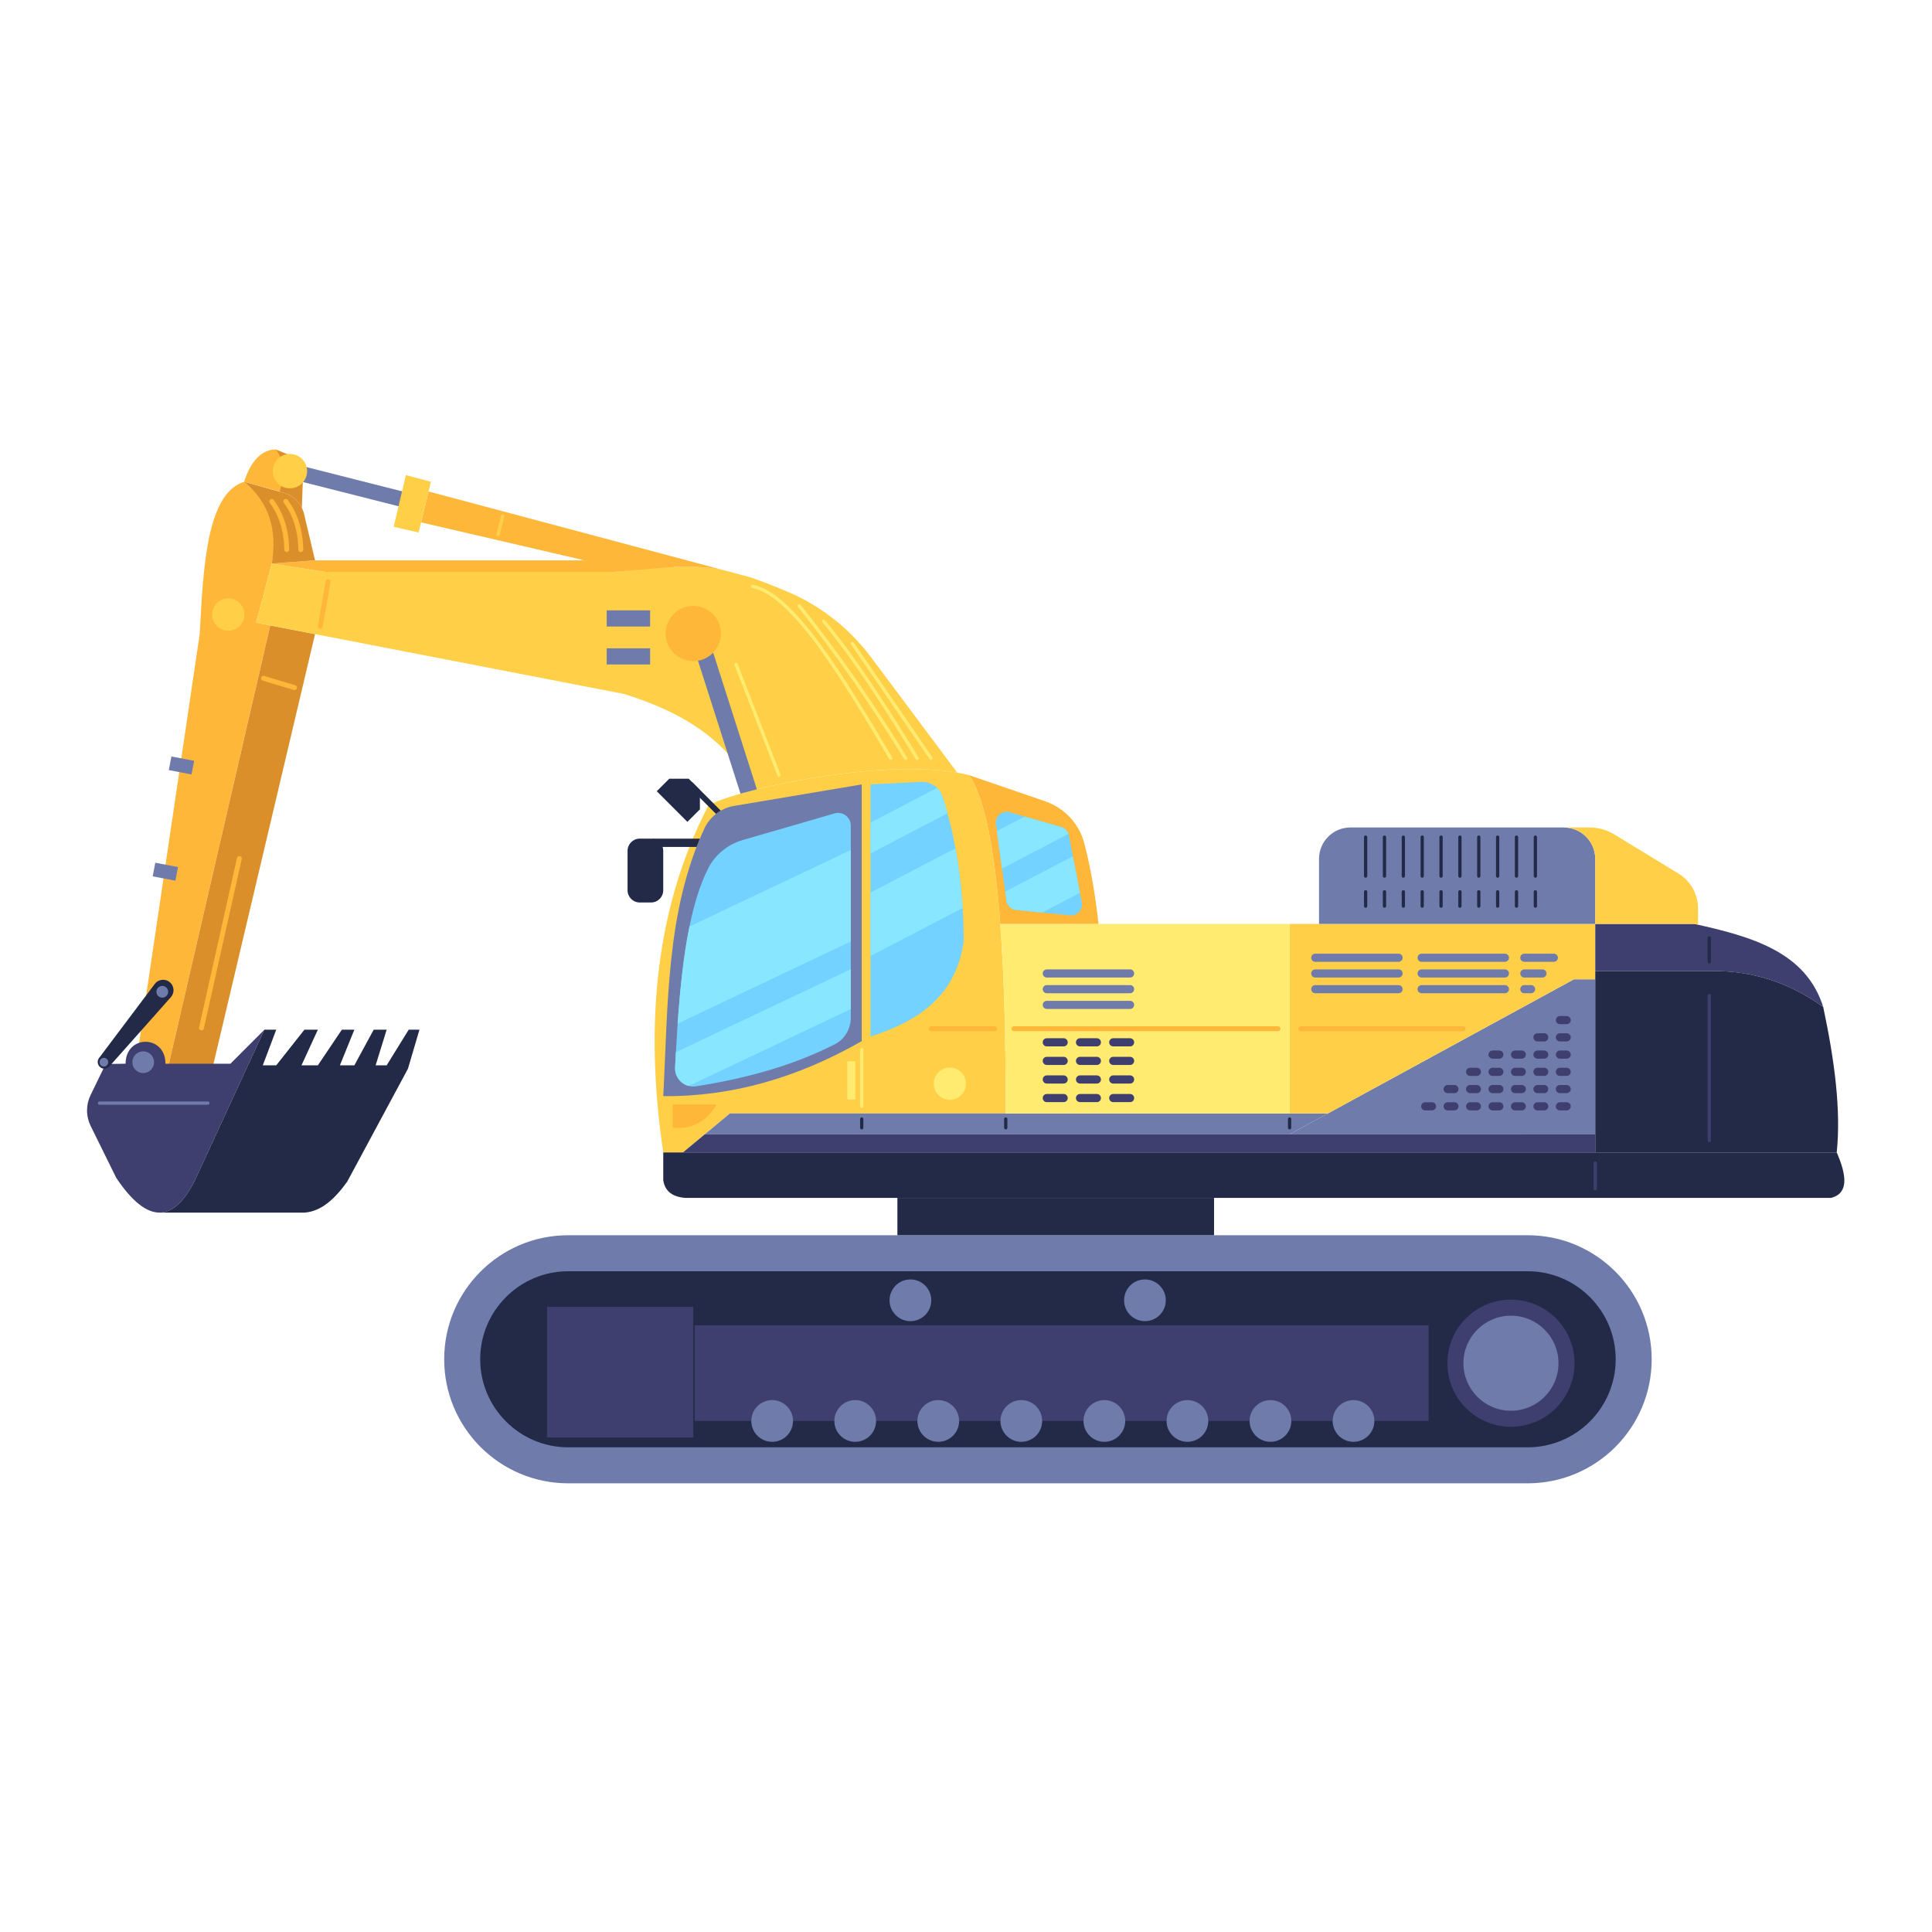 <?xml version="1.0" encoding="UTF-8" standalone="no"?>
<svg
   xmlns:dc="http://purl.org/dc/elements/1.1/"
   xmlns:cc="http://creativecommons.org/ns#"
   xmlns:rdf="http://www.w3.org/1999/02/22-rdf-syntax-ns#"
   xmlns:svg="http://www.w3.org/2000/svg"
   xmlns="http://www.w3.org/2000/svg"
   xmlns:sodipodi="http://sodipodi.sourceforge.net/DTD/sodipodi-0.dtd"
   xmlns:inkscape="http://www.inkscape.org/namespaces/inkscape"
   version="1.1"
   id="svg2"
   xml:space="preserve"
   width="666.667"
   height="666.667"
   viewBox="0 0 666.667 666.667"
   sodipodi:docname="3.svg"
   inkscape:version="1.0.1 (3bc2e813f5, 2020-09-07)"><defs
     id="defs6"><clipPath
       clipPathUnits="userSpaceOnUse"
       id="clipPath24"><path
         d="M 0,500 H 500 V 0 H 0 Z"
         id="path22" /></clipPath><clipPath
       clipPathUnits="userSpaceOnUse"
       id="clipPath1620"><path
         d="M 0,500 H 500 V 0 H 0 Z"
         id="path1618" /></clipPath></defs><sodipodi:namedview
     pagecolor="#ffffff"
     bordercolor="#666666"
     borderopacity="1"
     objecttolerance="10"
     gridtolerance="10"
     guidetolerance="10"
     inkscape:pageopacity="0"
     inkscape:pageshadow="2"
     inkscape:window-width="1366"
     inkscape:window-height="715"
     id="namedview4"
     showgrid="false"
     inkscape:zoom="0.78871476"
     inkscape:cx="333.33334"
     inkscape:cy="337.05292"
     inkscape:window-x="-8"
     inkscape:window-y="-8"
     inkscape:window-maximized="1"
     inkscape:current-layer="g10" /><g
     id="g10"
     inkscape:groupmode="layer"
     inkscape:label="2451803"
     transform="matrix(1.333,0,0,-1.333,0,666.667)"><g
       id="g3611"
       transform="matrix(1.688,0,0,1.688,-26.435,-304.315)"><g
         id="g14"
         transform="translate(260.303,326.384)"><path
           d="m 0,0 v -23.779 l -46.371,0.007 h -0.504 l 6.473,3.526 L -3.271,0 Z"
           style="fill:#6f7cab;fill-opacity:1;fill-rule:nonzero;stroke:none"
           id="path16" /></g><g
         id="g26"
         transform="translate(169.893,305.807)"><path
           d="m 0,0 h -42.3 l -7.204,-5.976 h -3.015 c -3.078,20.619 -0.787,38.332 6.879,53.127 0.76,0.593 3.258,1.476 6.742,2.367 v 0.006 c 8.336,2.133 22.289,4.334 31.466,2.74 0.635,-0.11 1.249,-0.235 1.836,-0.387 C -3.14,48.213 -1.649,40.099 -0.835,29.072 -0.221,20.805 0.014,10.903 0,0"
           style="fill:#ffd047;fill-opacity:1;fill-rule:nonzero;stroke:none"
           id="path28" /></g><g
         id="g30"
         transform="translate(53.091,402.68)"><path
           d="m 0,0 c -5.603,-1.79 -6.253,-12.472 -6.801,-23.34 l -9.847,-66.43 h 5.005 l 15.66,67.74 -2.17,0.42 2.402,9.074 C 5.398,-7.02 3.661,-2.82 0,0"
           style="fill:#ffb73a;fill-opacity:1;fill-rule:nonzero;stroke:none"
           id="path32" /></g><g
         id="g34"
         transform="translate(57.108,380.649)"><path
           d="M 0,0 6.865,-1.33 -8.828,-67.74 h -6.832 z"
           style="fill:#da8f2b;fill-opacity:1;fill-rule:nonzero;stroke:none"
           id="path36" /></g><g
         id="g38"
         transform="translate(56.209,318.655)"><path
           d="m 0,0 -10.689,-23.165 c -1.642,-3.243 -3.436,-4.864 -5.369,-4.885 -2.063,-0.021 -4.278,1.766 -6.658,5.32 l -3.927,7.963 c -0.365,0.739 -0.559,1.559 -0.559,2.388 0,0.814 0.186,1.621 0.545,2.353 l 2.312,4.761 3.057,0.048 c 0,4.486 6.114,4.486 6.114,0 h 9.964 z"
           style="fill:#3e3e6f;fill-opacity:1;fill-rule:nonzero;stroke:none"
           id="path40" /></g><g
         id="g42"
         transform="translate(76.835,398.911)"><path
           d="m 0,0 -15.67,3.973 0.578,2.28 15.67,-3.973 z"
           style="fill:#6f7cab;fill-opacity:1;fill-rule:nonzero;stroke:none"
           id="path44" /></g><g
         id="g46"
         transform="translate(147.811,356.269)"><path
           d="m 0,0 v -39.367 c -9.826,-5.631 -19.963,-8.536 -30.437,-8.439 0.745,14.056 0.434,28.402 6.306,41.044 0.414,0.89 1.035,1.656 1.78,2.242 0.235,0.187 0.477,0.352 0.732,0.497 0.614,0.359 1.297,0.607 2.022,0.725 z"
           style="fill:#6f7cab;fill-opacity:1;fill-rule:nonzero;stroke:none"
           id="path48" /></g><g
         id="g50"
         transform="translate(249.934,249.09)"><path
           d="m 0,0 h -147.133 c -10.506,0 -19.022,8.517 -19.022,19.022 0,10.505 8.516,19.022 19.022,19.022 H 0 c 10.505,0 19.022,-8.517 19.022,-19.022 C 19.022,8.517 10.505,0 0,0"
           style="fill:#6f7cab;fill-opacity:1;fill-rule:nonzero;stroke:none"
           id="path52" /></g><g
         id="g54"
         transform="translate(102.801,254.61)"><path
           d="m 0,0 c -7.445,0 -13.501,6.057 -13.501,13.501 0,7.445 6.056,13.502 13.501,13.502 h 147.133 c 7.445,0 13.502,-6.057 13.502,-13.502 C 160.635,6.057 154.578,0 147.133,0 Z"
           style="fill:#222a47;fill-opacity:1;fill-rule:nonzero;stroke:none"
           id="path56" /></g><g
         id="g58"
         transform="translate(146.135,349.949)"><path
           d="m 0,0 v -29.465 c 0,-1.712 -0.945,-3.297 -2.468,-4.075 -6.342,-3.233 -13.546,-5.229 -21.274,-6.436 -0.389,-0.063 -0.767,-0.042 -1.113,0.052 -1.239,0.315 -2.164,1.481 -2.09,2.857 0.042,0.787 0.084,1.564 0.126,2.331 0.084,1.49 0.168,2.95 0.262,4.378 0.389,5.45 0.914,10.512 1.817,14.89 0.704,3.424 1.617,6.427 2.867,8.905 1.071,2.132 3.024,3.696 5.313,4.358 L -2.5,1.869 C -1.25,2.236 0,1.302 0,0"
           style="fill:#73d2ff;fill-opacity:1;fill-rule:nonzero;stroke:none"
           id="path60" /></g><g
         id="g62"
         transform="translate(163.461,332.36)"><path
           d="M 0,0 C -1.061,-8.264 -6.721,-12.38 -14.302,-14.743 V 23.91 l 7.749,0.389 c 0.935,0.042 1.827,-0.305 2.468,-0.924 0.378,-0.368 0.662,-0.819 0.83,-1.334 0.273,-0.84 0.525,-1.69 0.755,-2.562 0.484,-1.733 0.893,-3.518 1.219,-5.366 0.546,-2.908 0.913,-5.964 1.102,-9.156 C -0.074,3.339 -0.021,1.691 0,0"
           style="fill:#73d2ff;fill-opacity:1;fill-rule:nonzero;stroke:none"
           id="path64" /></g><g
         id="g66"
         transform="translate(122.48,346.682)"><path
           d="M 0,0 H -6.739 V 1.275 H 0.516 Z"
           style="fill:#222a47;fill-opacity:1;fill-rule:nonzero;stroke:none"
           id="path68" /></g><g
         id="g70"
         transform="translate(115.499,338.162)"><path
           d="M 0,0 H -1.726 C -2.76,0 -3.598,0.838 -3.598,1.873 v 6.05 c 0,1.034 0.838,1.872 1.872,1.872 H 0 c 1.034,0 1.873,-0.838 1.873,-1.872 V 1.873 C 1.873,0.838 1.034,0 0,0"
           style="fill:#222a47;fill-opacity:1;fill-rule:nonzero;stroke:none"
           id="path72" /></g><g
         id="g74"
         transform="translate(116.376,355.225)"><path
           d="M 0,0 1.92,1.92 H 4.9 L 6.619,0.201 v -2.98 l -1.92,-1.92 z"
           style="fill:#222a47;fill-opacity:1;fill-rule:nonzero;stroke:none"
           id="path76" /></g><g
         id="g78"
         transform="translate(126.192,352.247)"><path
           d="m 0,0 c -0.255,-0.145 -0.497,-0.311 -0.731,-0.497 l -4.286,4.286 0.615,0.613 z"
           style="fill:#222a47;fill-opacity:1;fill-rule:nonzero;stroke:none"
           id="path80" /></g><g
         id="g82"
         transform="translate(147.811,315.601)"><path
           d="M 0,0 V -8.711"
           style="fill:none;stroke:#ffeb6f;stroke-width:0.5;stroke-linecap:round;stroke-linejoin:miter;stroke-miterlimit:10;stroke-dasharray:none;stroke-opacity:1"
           id="path84" /></g><path
         d="m 146.83,307.958 h -1.236 v 5.845 h 1.236 z"
         style="fill:#ffeb6f;fill-opacity:1;fill-rule:nonzero;stroke:none"
         id="path86" /><g
         id="g88"
         transform="translate(163.802,310.374)"><path
           d="m 0,0 c 0,-1.366 -1.107,-2.473 -2.473,-2.473 -1.365,0 -2.473,1.107 -2.473,2.473 0,1.366 1.108,2.473 2.473,2.473 C -1.107,2.473 0,1.366 0,0"
           style="fill:#ffeb6f;fill-opacity:1;fill-rule:nonzero;stroke:none"
           id="path90" /></g><g
         id="g92"
         transform="translate(219.292,305.807)"><path
           d="M 0,0 -5.865,-3.195 H -95.549 L -91.699,0 h 42.3 z"
           style="fill:#6f7cab;fill-opacity:1;fill-rule:nonzero;stroke:none"
           id="path94" /></g><g
         id="g96"
         transform="translate(118.82,307.195)"><path
           d="M 0,0 V -3.561 C 3.214,-3.888 5.292,-2.439 6.738,0 Z"
           style="fill:#ffb73a;fill-opacity:1;fill-rule:nonzero;stroke:none"
           id="path98" /></g><g
         id="g100"
         transform="translate(123.744,302.612)"><path
           d="m 0,0 -3.356,-2.782 h 139.915 v 2.777 z"
           style="fill:#3e3e6f;fill-opacity:1;fill-rule:nonzero;stroke:none"
           id="path102" /></g><g
         id="g104"
         transform="translate(147.811,304.962)"><path
           d="M 0,0 V -1.349"
           style="fill:none;stroke:#222a47;stroke-width:0.5;stroke-linecap:round;stroke-linejoin:miter;stroke-miterlimit:10;stroke-dasharray:none;stroke-opacity:1"
           id="path106" /></g><g
         id="g108"
         transform="translate(169.897,304.962)"><path
           d="M 0,0 V -1.349"
           style="fill:none;stroke:#222a47;stroke-width:0.5;stroke-linecap:round;stroke-linejoin:miter;stroke-miterlimit:10;stroke-dasharray:none;stroke-opacity:1"
           id="path110" /></g><g
         id="g112"
         transform="translate(213.428,304.962)"><path
           d="M 0,0 V -1.349"
           style="fill:none;stroke:#222a47;stroke-width:0.5;stroke-linecap:round;stroke-linejoin:miter;stroke-miterlimit:10;stroke-dasharray:none;stroke-opacity:1"
           id="path114" /></g><g
         id="g116"
         transform="translate(260.303,326.384)"><path
           d="m 0,0 v 8.491 h -46.875 v -29.068 h 5.865 L -3.271,0 Z"
           style="fill:#ffd047;fill-opacity:1;fill-rule:nonzero;stroke:none"
           id="path118" /></g><g
         id="g120"
         transform="translate(213.428,334.878)"><path
           d="M 0,0 V -29.072 H -43.535 C -43.521,-18.169 -43.755,-8.267 -44.37,0 Z"
           style="fill:#ffeb6f;fill-opacity:1;fill-rule:nonzero;stroke:none"
           id="path122" /></g><g
         id="g124"
         transform="translate(158.476,318.803)"><path
           d="M 0,0 H 9.74"
           style="fill:none;stroke:#ffb73a;stroke-width:0.75;stroke-linecap:round;stroke-linejoin:miter;stroke-miterlimit:10;stroke-dasharray:none;stroke-opacity:1"
           id="path126" /></g><g
         id="g128"
         transform="translate(171.16,318.803)"><path
           d="M 0,0 H 40.49"
           style="fill:none;stroke:#ffb73a;stroke-width:0.75;stroke-linecap:round;stroke-linejoin:miter;stroke-miterlimit:10;stroke-dasharray:none;stroke-opacity:1"
           id="path130" /></g><g
         id="g132"
         transform="translate(215.151,318.803)"><path
           d="M 0,0 H 24.907"
           style="fill:none;stroke:#ffb73a;stroke-width:0.75;stroke-linecap:round;stroke-linejoin:miter;stroke-miterlimit:10;stroke-dasharray:none;stroke-opacity:1"
           id="path134" /></g><g
         id="g136"
         transform="translate(188.965,326.655)"><path
           d="m 0,0 h -12.772 c -0.346,0 -0.625,0.28 -0.625,0.625 0,0.345 0.279,0.625 0.625,0.625 H 0 C 0.345,1.25 0.625,0.97 0.625,0.625 0.625,0.28 0.345,0 0,0"
           style="fill:#6f7cab;fill-opacity:1;fill-rule:nonzero;stroke:none"
           id="path138" /></g><g
         id="g140"
         transform="translate(188.965,324.245)"><path
           d="m 0,0 h -12.772 c -0.346,0 -0.625,0.28 -0.625,0.625 0,0.345 0.279,0.625 0.625,0.625 H 0 C 0.345,1.25 0.625,0.97 0.625,0.625 0.625,0.28 0.345,0 0,0"
           style="fill:#6f7cab;fill-opacity:1;fill-rule:nonzero;stroke:none"
           id="path142" /></g><g
         id="g144"
         transform="translate(188.965,321.834)"><path
           d="m 0,0 h -12.772 c -0.346,0 -0.625,0.28 -0.625,0.625 0,0.345 0.279,0.625 0.625,0.625 H 0 C 0.345,1.25 0.625,0.97 0.625,0.625 0.625,0.28 0.345,0 0,0"
           style="fill:#6f7cab;fill-opacity:1;fill-rule:nonzero;stroke:none"
           id="path146" /></g><g
         id="g148"
         transform="translate(230.136,329.065)"><path
           d="m 0,0 h -12.772 c -0.345,0 -0.625,0.28 -0.625,0.625 0,0.345 0.28,0.625 0.625,0.625 H 0 C 0.345,1.25 0.625,0.97 0.625,0.625 0.625,0.28 0.345,0 0,0"
           style="fill:#6f7cab;fill-opacity:1;fill-rule:nonzero;stroke:none"
           id="path150" /></g><g
         id="g152"
         transform="translate(230.136,326.655)"><path
           d="m 0,0 h -12.772 c -0.345,0 -0.625,0.28 -0.625,0.625 0,0.345 0.28,0.625 0.625,0.625 H 0 C 0.345,1.25 0.625,0.97 0.625,0.625 0.625,0.28 0.345,0 0,0"
           style="fill:#6f7cab;fill-opacity:1;fill-rule:nonzero;stroke:none"
           id="path154" /></g><g
         id="g156"
         transform="translate(230.136,324.245)"><path
           d="m 0,0 h -12.772 c -0.345,0 -0.625,0.28 -0.625,0.625 0,0.345 0.28,0.625 0.625,0.625 H 0 C 0.345,1.25 0.625,0.97 0.625,0.625 0.625,0.28 0.345,0 0,0"
           style="fill:#6f7cab;fill-opacity:1;fill-rule:nonzero;stroke:none"
           id="path158" /></g><g
         id="g160"
         transform="translate(246.445,329.065)"><path
           d="m 0,0 h -12.772 c -0.346,0 -0.625,0.28 -0.625,0.625 0,0.345 0.279,0.625 0.625,0.625 H 0 C 0.345,1.25 0.625,0.97 0.625,0.625 0.625,0.28 0.345,0 0,0"
           style="fill:#6f7cab;fill-opacity:1;fill-rule:nonzero;stroke:none"
           id="path162" /></g><g
         id="g164"
         transform="translate(246.445,326.655)"><path
           d="m 0,0 h -12.772 c -0.346,0 -0.625,0.28 -0.625,0.625 0,0.345 0.279,0.625 0.625,0.625 H 0 C 0.345,1.25 0.625,0.97 0.625,0.625 0.625,0.28 0.345,0 0,0"
           style="fill:#6f7cab;fill-opacity:1;fill-rule:nonzero;stroke:none"
           id="path166" /></g><g
         id="g168"
         transform="translate(246.445,324.245)"><path
           d="m 0,0 h -12.772 c -0.346,0 -0.625,0.28 -0.625,0.625 0,0.345 0.279,0.625 0.625,0.625 H 0 C 0.345,1.25 0.625,0.97 0.625,0.625 0.625,0.28 0.345,0 0,0"
           style="fill:#6f7cab;fill-opacity:1;fill-rule:nonzero;stroke:none"
           id="path170" /></g><g
         id="g172"
         transform="translate(253.951,329.065)"><path
           d="m 0,0 h -4.524 c -0.345,0 -0.625,0.28 -0.625,0.625 0,0.345 0.28,0.625 0.625,0.625 H 0 C 0.345,1.25 0.624,0.97 0.624,0.625 0.624,0.28 0.345,0 0,0"
           style="fill:#6f7cab;fill-opacity:1;fill-rule:nonzero;stroke:none"
           id="path174" /></g><g
         id="g176"
         transform="translate(252.206,326.655)"><path
           d="m 0,0 h -2.779 c -0.345,0 -0.625,0.28 -0.625,0.625 0,0.345 0.28,0.625 0.625,0.625 H 0 C 0.345,1.25 0.625,0.97 0.625,0.625 0.625,0.28 0.345,0 0,0"
           style="fill:#6f7cab;fill-opacity:1;fill-rule:nonzero;stroke:none"
           id="path178" /></g><g
         id="g180"
         transform="translate(250.461,324.245)"><path
           d="m 0,0 h -1.034 c -0.345,0 -0.625,0.28 -0.625,0.625 0,0.345 0.28,0.625 0.625,0.625 H 0 C 0.345,1.25 0.625,0.97 0.625,0.625 0.625,0.28 0.345,0 0,0"
           style="fill:#6f7cab;fill-opacity:1;fill-rule:nonzero;stroke:none"
           id="path182" /></g><g
         id="g184"
         transform="translate(255.918,319.5)"><path
           d="m 0,0 h -1.034 c -0.345,0 -0.624,0.28 -0.624,0.625 0,0.345 0.279,0.625 0.624,0.625 H 0 C 0.346,1.25 0.625,0.97 0.625,0.625 0.625,0.28 0.346,0 0,0"
           style="fill:#3e3e6f;fill-opacity:1;fill-rule:nonzero;stroke:none"
           id="path186" /></g><g
         id="g188"
         transform="translate(255.918,316.856)"><path
           d="m 0,0 h -1.034 c -0.345,0 -0.624,0.279 -0.624,0.625 0,0.345 0.279,0.624 0.624,0.624 H 0 C 0.346,1.249 0.625,0.97 0.625,0.625 0.625,0.279 0.346,0 0,0"
           style="fill:#3e3e6f;fill-opacity:1;fill-rule:nonzero;stroke:none"
           id="path190" /></g><g
         id="g192"
         transform="translate(255.918,314.212)"><path
           d="m 0,0 h -1.034 c -0.345,0 -0.624,0.28 -0.624,0.625 0,0.345 0.279,0.625 0.624,0.625 H 0 C 0.346,1.25 0.625,0.97 0.625,0.625 0.625,0.28 0.346,0 0,0"
           style="fill:#3e3e6f;fill-opacity:1;fill-rule:nonzero;stroke:none"
           id="path194" /></g><g
         id="g196"
         transform="translate(255.918,311.567)"><path
           d="m 0,0 h -1.034 c -0.345,0 -0.624,0.28 -0.624,0.625 0,0.345 0.279,0.625 0.624,0.625 H 0 C 0.346,1.25 0.625,0.97 0.625,0.625 0.625,0.28 0.346,0 0,0"
           style="fill:#3e3e6f;fill-opacity:1;fill-rule:nonzero;stroke:none"
           id="path198" /></g><g
         id="g200"
         transform="translate(255.918,308.923)"><path
           d="m 0,0 h -1.034 c -0.345,0 -0.624,0.279 -0.624,0.625 0,0.345 0.279,0.625 0.624,0.625 H 0 C 0.346,1.25 0.625,0.97 0.625,0.625 0.625,0.279 0.346,0 0,0"
           style="fill:#3e3e6f;fill-opacity:1;fill-rule:nonzero;stroke:none"
           id="path202" /></g><g
         id="g204"
         transform="translate(255.918,306.279)"><path
           d="m 0,0 h -1.034 c -0.345,0 -0.624,0.28 -0.624,0.625 0,0.345 0.279,0.625 0.624,0.625 H 0 C 0.346,1.25 0.625,0.97 0.625,0.625 0.625,0.28 0.346,0 0,0"
           style="fill:#3e3e6f;fill-opacity:1;fill-rule:nonzero;stroke:none"
           id="path206" /></g><g
         id="g208"
         transform="translate(252.476,316.856)"><path
           d="m 0,0 h -1.034 c -0.345,0 -0.625,0.279 -0.625,0.625 0,0.345 0.28,0.624 0.625,0.624 H 0 C 0.345,1.249 0.625,0.97 0.625,0.625 0.625,0.279 0.345,0 0,0"
           style="fill:#3e3e6f;fill-opacity:1;fill-rule:nonzero;stroke:none"
           id="path210" /></g><g
         id="g212"
         transform="translate(252.476,314.212)"><path
           d="m 0,0 h -1.034 c -0.345,0 -0.625,0.28 -0.625,0.625 0,0.345 0.28,0.625 0.625,0.625 H 0 C 0.345,1.25 0.625,0.97 0.625,0.625 0.625,0.28 0.345,0 0,0"
           style="fill:#3e3e6f;fill-opacity:1;fill-rule:nonzero;stroke:none"
           id="path214" /></g><g
         id="g216"
         transform="translate(252.476,311.567)"><path
           d="m 0,0 h -1.034 c -0.345,0 -0.625,0.28 -0.625,0.625 0,0.345 0.28,0.625 0.625,0.625 H 0 C 0.345,1.25 0.625,0.97 0.625,0.625 0.625,0.28 0.345,0 0,0"
           style="fill:#3e3e6f;fill-opacity:1;fill-rule:nonzero;stroke:none"
           id="path218" /></g><g
         id="g220"
         transform="translate(252.476,308.923)"><path
           d="m 0,0 h -1.034 c -0.345,0 -0.625,0.279 -0.625,0.625 0,0.345 0.28,0.625 0.625,0.625 H 0 C 0.345,1.25 0.625,0.97 0.625,0.625 0.625,0.279 0.345,0 0,0"
           style="fill:#3e3e6f;fill-opacity:1;fill-rule:nonzero;stroke:none"
           id="path222" /></g><g
         id="g224"
         transform="translate(252.476,306.279)"><path
           d="m 0,0 h -1.034 c -0.345,0 -0.625,0.28 -0.625,0.625 0,0.345 0.28,0.625 0.625,0.625 H 0 C 0.345,1.25 0.625,0.97 0.625,0.625 0.625,0.28 0.345,0 0,0"
           style="fill:#3e3e6f;fill-opacity:1;fill-rule:nonzero;stroke:none"
           id="path226" /></g><g
         id="g228"
         transform="translate(249.033,314.212)"><path
           d="m 0,0 h -1.034 c -0.345,0 -0.625,0.28 -0.625,0.625 0,0.345 0.28,0.625 0.625,0.625 H 0 C 0.345,1.25 0.625,0.97 0.625,0.625 0.625,0.28 0.345,0 0,0"
           style="fill:#3e3e6f;fill-opacity:1;fill-rule:nonzero;stroke:none"
           id="path230" /></g><g
         id="g232"
         transform="translate(249.033,311.567)"><path
           d="m 0,0 h -1.034 c -0.345,0 -0.625,0.28 -0.625,0.625 0,0.345 0.28,0.625 0.625,0.625 H 0 C 0.345,1.25 0.625,0.97 0.625,0.625 0.625,0.28 0.345,0 0,0"
           style="fill:#3e3e6f;fill-opacity:1;fill-rule:nonzero;stroke:none"
           id="path234" /></g><g
         id="g236"
         transform="translate(249.033,308.923)"><path
           d="m 0,0 h -1.034 c -0.345,0 -0.625,0.279 -0.625,0.625 0,0.345 0.28,0.625 0.625,0.625 H 0 C 0.345,1.25 0.625,0.97 0.625,0.625 0.625,0.279 0.345,0 0,0"
           style="fill:#3e3e6f;fill-opacity:1;fill-rule:nonzero;stroke:none"
           id="path238" /></g><g
         id="g240"
         transform="translate(249.033,306.279)"><path
           d="m 0,0 h -1.034 c -0.345,0 -0.625,0.28 -0.625,0.625 0,0.345 0.28,0.625 0.625,0.625 H 0 C 0.345,1.25 0.625,0.97 0.625,0.625 0.625,0.28 0.345,0 0,0"
           style="fill:#3e3e6f;fill-opacity:1;fill-rule:nonzero;stroke:none"
           id="path242" /></g><g
         id="g244"
         transform="translate(245.59,314.212)"><path
           d="m 0,0 h -1.034 c -0.345,0 -0.625,0.28 -0.625,0.625 0,0.345 0.28,0.625 0.625,0.625 H 0 C 0.345,1.25 0.625,0.97 0.625,0.625 0.625,0.28 0.345,0 0,0"
           style="fill:#3e3e6f;fill-opacity:1;fill-rule:nonzero;stroke:none"
           id="path246" /></g><g
         id="g248"
         transform="translate(245.59,311.567)"><path
           d="m 0,0 h -1.034 c -0.345,0 -0.625,0.28 -0.625,0.625 0,0.345 0.28,0.625 0.625,0.625 H 0 C 0.345,1.25 0.625,0.97 0.625,0.625 0.625,0.28 0.345,0 0,0"
           style="fill:#3e3e6f;fill-opacity:1;fill-rule:nonzero;stroke:none"
           id="path250" /></g><g
         id="g252"
         transform="translate(245.59,308.923)"><path
           d="m 0,0 h -1.034 c -0.345,0 -0.625,0.279 -0.625,0.625 0,0.345 0.28,0.625 0.625,0.625 H 0 C 0.345,1.25 0.625,0.97 0.625,0.625 0.625,0.279 0.345,0 0,0"
           style="fill:#3e3e6f;fill-opacity:1;fill-rule:nonzero;stroke:none"
           id="path254" /></g><g
         id="g256"
         transform="translate(245.59,306.279)"><path
           d="m 0,0 h -1.034 c -0.345,0 -0.625,0.28 -0.625,0.625 0,0.345 0.28,0.625 0.625,0.625 H 0 C 0.345,1.25 0.625,0.97 0.625,0.625 0.625,0.28 0.345,0 0,0"
           style="fill:#3e3e6f;fill-opacity:1;fill-rule:nonzero;stroke:none"
           id="path258" /></g><g
         id="g260"
         transform="translate(242.147,311.567)"><path
           d="m 0,0 h -1.034 c -0.345,0 -0.625,0.28 -0.625,0.625 0,0.345 0.28,0.625 0.625,0.625 H 0 C 0.345,1.25 0.625,0.97 0.625,0.625 0.625,0.28 0.345,0 0,0"
           style="fill:#3e3e6f;fill-opacity:1;fill-rule:nonzero;stroke:none"
           id="path262" /></g><g
         id="g264"
         transform="translate(242.147,308.923)"><path
           d="m 0,0 h -1.034 c -0.345,0 -0.625,0.279 -0.625,0.625 0,0.345 0.28,0.625 0.625,0.625 H 0 C 0.345,1.25 0.625,0.97 0.625,0.625 0.625,0.279 0.345,0 0,0"
           style="fill:#3e3e6f;fill-opacity:1;fill-rule:nonzero;stroke:none"
           id="path266" /></g><g
         id="g268"
         transform="translate(242.147,306.279)"><path
           d="m 0,0 h -1.034 c -0.345,0 -0.625,0.28 -0.625,0.625 0,0.345 0.28,0.625 0.625,0.625 H 0 C 0.345,1.25 0.625,0.97 0.625,0.625 0.625,0.28 0.345,0 0,0"
           style="fill:#3e3e6f;fill-opacity:1;fill-rule:nonzero;stroke:none"
           id="path270" /></g><g
         id="g272"
         transform="translate(238.705,308.923)"><path
           d="m 0,0 h -1.034 c -0.345,0 -0.625,0.279 -0.625,0.625 0,0.345 0.28,0.625 0.625,0.625 H 0 C 0.345,1.25 0.625,0.97 0.625,0.625 0.625,0.279 0.345,0 0,0"
           style="fill:#3e3e6f;fill-opacity:1;fill-rule:nonzero;stroke:none"
           id="path274" /></g><g
         id="g276"
         transform="translate(238.705,306.279)"><path
           d="m 0,0 h -1.034 c -0.345,0 -0.625,0.28 -0.625,0.625 0,0.345 0.28,0.625 0.625,0.625 H 0 C 0.345,1.25 0.625,0.97 0.625,0.625 0.625,0.28 0.345,0 0,0"
           style="fill:#3e3e6f;fill-opacity:1;fill-rule:nonzero;stroke:none"
           id="path278" /></g><g
         id="g280"
         transform="translate(235.262,306.279)"><path
           d="m 0,0 h -1.034 c -0.345,0 -0.625,0.28 -0.625,0.625 0,0.345 0.28,0.625 0.625,0.625 H 0 C 0.345,1.25 0.625,0.97 0.625,0.625 0.625,0.28 0.345,0 0,0"
           style="fill:#3e3e6f;fill-opacity:1;fill-rule:nonzero;stroke:none"
           id="path282" /></g><g
         id="g284"
         transform="translate(178.777,316.094)"><path
           d="m 0,0 h -2.584 c -0.346,0 -0.625,0.28 -0.625,0.625 0,0.345 0.279,0.625 0.625,0.625 H 0 C 0.345,1.25 0.625,0.97 0.625,0.625 0.625,0.28 0.345,0 0,0"
           style="fill:#3e3e6f;fill-opacity:1;fill-rule:nonzero;stroke:none"
           id="path286" /></g><g
         id="g288"
         transform="translate(183.872,316.094)"><path
           d="m 0,0 h -2.585 c -0.345,0 -0.624,0.28 -0.624,0.625 0,0.345 0.279,0.625 0.624,0.625 H 0 C 0.345,1.25 0.625,0.97 0.625,0.625 0.625,0.28 0.345,0 0,0"
           style="fill:#3e3e6f;fill-opacity:1;fill-rule:nonzero;stroke:none"
           id="path290" /></g><g
         id="g292"
         transform="translate(188.965,316.094)"><path
           d="m 0,0 h -2.584 c -0.346,0 -0.625,0.28 -0.625,0.625 0,0.345 0.279,0.625 0.625,0.625 H 0 C 0.345,1.25 0.625,0.97 0.625,0.625 0.625,0.28 0.345,0 0,0"
           style="fill:#3e3e6f;fill-opacity:1;fill-rule:nonzero;stroke:none"
           id="path294" /></g><g
         id="g296"
         transform="translate(178.777,313.245)"><path
           d="m 0,0 h -2.584 c -0.346,0 -0.625,0.28 -0.625,0.625 0,0.345 0.279,0.625 0.625,0.625 H 0 C 0.345,1.25 0.625,0.97 0.625,0.625 0.625,0.28 0.345,0 0,0"
           style="fill:#3e3e6f;fill-opacity:1;fill-rule:nonzero;stroke:none"
           id="path298" /></g><g
         id="g300"
         transform="translate(183.872,313.245)"><path
           d="m 0,0 h -2.585 c -0.345,0 -0.624,0.28 -0.624,0.625 0,0.345 0.279,0.625 0.624,0.625 H 0 C 0.345,1.25 0.625,0.97 0.625,0.625 0.625,0.28 0.345,0 0,0"
           style="fill:#3e3e6f;fill-opacity:1;fill-rule:nonzero;stroke:none"
           id="path302" /></g><g
         id="g304"
         transform="translate(188.965,313.245)"><path
           d="m 0,0 h -2.584 c -0.346,0 -0.625,0.28 -0.625,0.625 0,0.345 0.279,0.625 0.625,0.625 H 0 C 0.345,1.25 0.625,0.97 0.625,0.625 0.625,0.28 0.345,0 0,0"
           style="fill:#3e3e6f;fill-opacity:1;fill-rule:nonzero;stroke:none"
           id="path306" /></g><g
         id="g308"
         transform="translate(178.777,310.396)"><path
           d="m 0,0 h -2.584 c -0.346,0 -0.625,0.279 -0.625,0.625 0,0.345 0.279,0.625 0.625,0.625 H 0 C 0.345,1.25 0.625,0.97 0.625,0.625 0.625,0.279 0.345,0 0,0"
           style="fill:#3e3e6f;fill-opacity:1;fill-rule:nonzero;stroke:none"
           id="path310" /></g><g
         id="g312"
         transform="translate(183.872,310.396)"><path
           d="m 0,0 h -2.585 c -0.345,0 -0.624,0.279 -0.624,0.625 0,0.345 0.279,0.625 0.624,0.625 H 0 C 0.345,1.25 0.625,0.97 0.625,0.625 0.625,0.279 0.345,0 0,0"
           style="fill:#3e3e6f;fill-opacity:1;fill-rule:nonzero;stroke:none"
           id="path314" /></g><g
         id="g316"
         transform="translate(188.965,310.396)"><path
           d="m 0,0 h -2.584 c -0.346,0 -0.625,0.279 -0.625,0.625 0,0.345 0.279,0.625 0.625,0.625 H 0 C 0.345,1.25 0.625,0.97 0.625,0.625 0.625,0.279 0.345,0 0,0"
           style="fill:#3e3e6f;fill-opacity:1;fill-rule:nonzero;stroke:none"
           id="path318" /></g><g
         id="g320"
         transform="translate(178.777,307.546)"><path
           d="m 0,0 h -2.584 c -0.346,0 -0.625,0.28 -0.625,0.625 0,0.345 0.279,0.625 0.625,0.625 H 0 C 0.345,1.25 0.625,0.97 0.625,0.625 0.625,0.28 0.345,0 0,0"
           style="fill:#3e3e6f;fill-opacity:1;fill-rule:nonzero;stroke:none"
           id="path322" /></g><g
         id="g324"
         transform="translate(183.872,307.546)"><path
           d="m 0,0 h -2.585 c -0.345,0 -0.624,0.28 -0.624,0.625 0,0.345 0.279,0.625 0.624,0.625 H 0 C 0.345,1.25 0.625,0.97 0.625,0.625 0.625,0.28 0.345,0 0,0"
           style="fill:#3e3e6f;fill-opacity:1;fill-rule:nonzero;stroke:none"
           id="path326" /></g><g
         id="g328"
         transform="translate(188.965,307.546)"><path
           d="m 0,0 h -2.584 c -0.346,0 -0.625,0.28 -0.625,0.625 0,0.345 0.279,0.625 0.625,0.625 H 0 C 0.345,1.25 0.625,0.97 0.625,0.625 0.625,0.28 0.345,0 0,0"
           style="fill:#3e3e6f;fill-opacity:1;fill-rule:nonzero;stroke:none"
           id="path330" /></g><g
         id="g332"
         transform="translate(184.122,334.878)"><path
           d="m 0,0 h -15.063 c -0.815,11.027 -2.305,19.142 -4.762,22.806 l 11.627,-3.994 c 2.96,-1.016 5.236,-3.435 6.025,-6.464 C -1.18,8.531 -0.481,4.386 0,0"
           style="fill:#ffb73a;fill-opacity:1;fill-rule:nonzero;stroke:none"
           id="path334" /></g><g
         id="g336"
         transform="translate(179.758,336.193)"><path
           d="m 0,0 -4.284,0.42 -3.98,0.399 C -9.031,0.893 -9.65,1.491 -9.755,2.258 l -0.189,1.386 -0.494,3.528 -0.787,5.754 -0.147,1.05 c -0.168,1.197 0.955,2.174 2.11,1.838 l 2.3,-0.662 5.608,-1.606 C -0.83,13.388 -0.42,13 -0.231,12.496 -0.21,12.412 -0.189,12.338 -0.168,12.254 L 0.441,9.062 1.522,3.455 1.806,1.984 C 2.016,0.882 1.113,-0.105 0,0"
           style="fill:#73d2ff;fill-opacity:1;fill-rule:nonzero;stroke:none"
           id="path338" /></g><g
         id="g340"
         transform="translate(117.374,299.831)"><path
           d="m 0,0 v -4.247 c 0.227,-1.57 1.248,-2.55 3.356,-2.722 h 175.752 c 2.671,0.698 2.412,3.39 0.851,6.969 h -37.03 z"
           style="fill:#222a47;fill-opacity:1;fill-rule:nonzero;stroke:none"
           id="path342" /></g><g
         id="g344"
         transform="translate(260.303,298.207)"><path
           d="M 0,0 V -3.944"
           style="fill:none;stroke:#3e3e6f;stroke-width:0.5;stroke-linecap:round;stroke-linejoin:miter;stroke-miterlimit:10;stroke-dasharray:none;stroke-opacity:1"
           id="path346" /></g><g
         id="g348"
         transform="translate(295.261,322.133)"><path
           d="m 0,0 c -5.024,3.616 -10.661,5.596 -17.059,5.513 h -17.899 v 7.232 h 15.201 C -11.041,10.806 -2.664,8.508 0,0"
           style="fill:#3e3e6f;fill-opacity:1;fill-rule:nonzero;stroke:none"
           id="path350" /></g><g
         id="g352"
         transform="translate(297.33,299.831)"><path
           d="m 0,0 h -37.027 v 27.815 h 17.899 C -12.73,27.898 -7.094,25.918 -2.069,22.302 -0.317,14.077 0.677,6.417 0,0"
           style="fill:#222a47;fill-opacity:1;fill-rule:nonzero;stroke:none"
           id="path354" /></g><g
         id="g356"
         transform="translate(277.781,323.878)"><path
           d="M 0,0 V -22.217"
           style="fill:none;stroke:#3e3e6f;stroke-width:0.5;stroke-linecap:round;stroke-linejoin:miter;stroke-miterlimit:10;stroke-dasharray:none;stroke-opacity:1"
           id="path358" /></g><g
         id="g360"
         transform="translate(277.781,332.729)"><path
           d="M 0,0 V -3.665"
           style="fill:none;stroke:#222a47;stroke-width:0.5;stroke-linecap:round;stroke-linejoin:miter;stroke-miterlimit:10;stroke-dasharray:none;stroke-opacity:1"
           id="path362" /></g><g
         id="g364"
         transform="translate(260.303,344.849)"><path
           d="M 0,0 V -9.971 H -42.362 V 0 c 0,2.657 2.153,4.817 4.81,4.817 H -4.81 c 0.152,0 0.304,-0.007 0.456,-0.028 C -1.911,4.562 0,2.505 0,0"
           style="fill:#6f7cab;fill-opacity:1;fill-rule:nonzero;stroke:none"
           id="path366" /></g><g
         id="g368"
         transform="translate(273.059,342.603)"><path
           d="m 0,0 c 1.866,-1.138 3.005,-3.165 3.005,-5.351 v -2.498 l -0.56,0.124 h -15.201 v 9.971 c 0,2.505 -1.911,4.562 -4.354,4.789 l -0.007,0.028 h 3.513 c 1.322,0 2.619,-0.364 3.747,-1.052 z"
           style="fill:#ffd047;fill-opacity:1;fill-rule:nonzero;stroke:none"
           id="path370" /></g><g
         id="g372"
         transform="translate(225.086,348.191)"><path
           d="M 0,0 V -5.981"
           style="fill:none;stroke:#222a47;stroke-width:0.5;stroke-linecap:round;stroke-linejoin:miter;stroke-miterlimit:10;stroke-dasharray:none;stroke-opacity:1"
           id="path374" /></g><g
         id="g376"
         transform="translate(227.978,348.191)"><path
           d="M 0,0 V -5.981"
           style="fill:none;stroke:#222a47;stroke-width:0.5;stroke-linecap:round;stroke-linejoin:miter;stroke-miterlimit:10;stroke-dasharray:none;stroke-opacity:1"
           id="path378" /></g><g
         id="g380"
         transform="translate(230.871,348.191)"><path
           d="M 0,0 V -5.981"
           style="fill:none;stroke:#222a47;stroke-width:0.5;stroke-linecap:round;stroke-linejoin:miter;stroke-miterlimit:10;stroke-dasharray:none;stroke-opacity:1"
           id="path382" /></g><g
         id="g384"
         transform="translate(233.763,348.191)"><path
           d="M 0,0 V -5.981"
           style="fill:none;stroke:#222a47;stroke-width:0.5;stroke-linecap:round;stroke-linejoin:miter;stroke-miterlimit:10;stroke-dasharray:none;stroke-opacity:1"
           id="path386" /></g><g
         id="g388"
         transform="translate(236.656,348.191)"><path
           d="M 0,0 V -5.981"
           style="fill:none;stroke:#222a47;stroke-width:0.5;stroke-linecap:round;stroke-linejoin:miter;stroke-miterlimit:10;stroke-dasharray:none;stroke-opacity:1"
           id="path390" /></g><g
         id="g392"
         transform="translate(239.548,348.191)"><path
           d="M 0,0 V -5.981"
           style="fill:none;stroke:#222a47;stroke-width:0.5;stroke-linecap:round;stroke-linejoin:miter;stroke-miterlimit:10;stroke-dasharray:none;stroke-opacity:1"
           id="path394" /></g><g
         id="g396"
         transform="translate(242.44,348.191)"><path
           d="M 0,0 V -5.981"
           style="fill:none;stroke:#222a47;stroke-width:0.5;stroke-linecap:round;stroke-linejoin:miter;stroke-miterlimit:10;stroke-dasharray:none;stroke-opacity:1"
           id="path398" /></g><g
         id="g400"
         transform="translate(245.333,348.191)"><path
           d="M 0,0 V -5.981"
           style="fill:none;stroke:#222a47;stroke-width:0.5;stroke-linecap:round;stroke-linejoin:miter;stroke-miterlimit:10;stroke-dasharray:none;stroke-opacity:1"
           id="path402" /></g><g
         id="g404"
         transform="translate(248.225,348.191)"><path
           d="M 0,0 V -5.981"
           style="fill:none;stroke:#222a47;stroke-width:0.5;stroke-linecap:round;stroke-linejoin:miter;stroke-miterlimit:10;stroke-dasharray:none;stroke-opacity:1"
           id="path406" /></g><g
         id="g408"
         transform="translate(251.117,348.191)"><path
           d="M 0,0 V -5.981"
           style="fill:none;stroke:#222a47;stroke-width:0.5;stroke-linecap:round;stroke-linejoin:miter;stroke-miterlimit:10;stroke-dasharray:none;stroke-opacity:1"
           id="path410" /></g><g
         id="g412"
         transform="translate(225.086,339.805)"><path
           d="M 0,0 V -2.197"
           style="fill:none;stroke:#222a47;stroke-width:0.5;stroke-linecap:round;stroke-linejoin:miter;stroke-miterlimit:10;stroke-dasharray:none;stroke-opacity:1"
           id="path414" /></g><g
         id="g416"
         transform="translate(227.978,339.805)"><path
           d="M 0,0 V -2.197"
           style="fill:none;stroke:#222a47;stroke-width:0.5;stroke-linecap:round;stroke-linejoin:miter;stroke-miterlimit:10;stroke-dasharray:none;stroke-opacity:1"
           id="path418" /></g><g
         id="g420"
         transform="translate(230.871,339.805)"><path
           d="M 0,0 V -2.197"
           style="fill:none;stroke:#222a47;stroke-width:0.5;stroke-linecap:round;stroke-linejoin:miter;stroke-miterlimit:10;stroke-dasharray:none;stroke-opacity:1"
           id="path422" /></g><g
         id="g424"
         transform="translate(233.763,339.805)"><path
           d="M 0,0 V -2.197"
           style="fill:none;stroke:#222a47;stroke-width:0.5;stroke-linecap:round;stroke-linejoin:miter;stroke-miterlimit:10;stroke-dasharray:none;stroke-opacity:1"
           id="path426" /></g><g
         id="g428"
         transform="translate(236.656,339.805)"><path
           d="M 0,0 V -2.197"
           style="fill:none;stroke:#222a47;stroke-width:0.5;stroke-linecap:round;stroke-linejoin:miter;stroke-miterlimit:10;stroke-dasharray:none;stroke-opacity:1"
           id="path430" /></g><g
         id="g432"
         transform="translate(239.548,339.805)"><path
           d="M 0,0 V -2.197"
           style="fill:none;stroke:#222a47;stroke-width:0.5;stroke-linecap:round;stroke-linejoin:miter;stroke-miterlimit:10;stroke-dasharray:none;stroke-opacity:1"
           id="path434" /></g><g
         id="g436"
         transform="translate(242.44,339.805)"><path
           d="M 0,0 V -2.197"
           style="fill:none;stroke:#222a47;stroke-width:0.5;stroke-linecap:round;stroke-linejoin:miter;stroke-miterlimit:10;stroke-dasharray:none;stroke-opacity:1"
           id="path438" /></g><g
         id="g440"
         transform="translate(245.333,339.805)"><path
           d="M 0,0 V -2.197"
           style="fill:none;stroke:#222a47;stroke-width:0.5;stroke-linecap:round;stroke-linejoin:miter;stroke-miterlimit:10;stroke-dasharray:none;stroke-opacity:1"
           id="path442" /></g><g
         id="g444"
         transform="translate(248.225,339.805)"><path
           d="M 0,0 V -2.197"
           style="fill:none;stroke:#222a47;stroke-width:0.5;stroke-linecap:round;stroke-linejoin:miter;stroke-miterlimit:10;stroke-dasharray:none;stroke-opacity:1"
           id="path446" /></g><g
         id="g448"
         transform="translate(251.117,339.805)"><path
           d="M 0,0 V -2.197"
           style="fill:none;stroke:#222a47;stroke-width:0.5;stroke-linecap:round;stroke-linejoin:miter;stroke-miterlimit:10;stroke-dasharray:none;stroke-opacity:1"
           id="path450" /></g><g
         id="g452"
         transform="translate(162.461,358.071)"><path
           d="M 0,0 C -9.178,1.594 -23.13,-0.607 -31.466,-2.74 -34.902,4.789 -42.01,9.281 -51.174,12.083 l -56.349,10.916 2.401,9.074 8.15,-1.283 h 44.121 c 0.822,0.076 1.608,0.151 2.353,0.22 6.687,0.628 10.489,0.856 14.512,0.083 l 4.127,-1.097 0.02,-0.007 c 1.698,-0.559 3.568,-1.297 5.783,-2.229 5.092,-2.146 9.522,-5.631 12.828,-10.053 z"
           style="fill:#ffd047;fill-opacity:1;fill-rule:nonzero;stroke:none"
           id="path454" /></g><g
         id="g456"
         transform="translate(119.168,389.654)"><path
           d="m 0,0 -9.356,-0.793 h -44.323 l -8.149,1.283 6.631,0.49 h 45.398 z"
           style="fill:#ffb73a;fill-opacity:1;fill-rule:nonzero;stroke:none"
           id="path458" /></g><g
         id="g460"
         transform="translate(126.476,389.164)"><path
           d="m 0,0 c -4.023,0.773 -7.825,0.545 -14.512,-0.083 l -31.728,7.376 1.146,4.734 z"
           style="fill:#ffb73a;fill-opacity:1;fill-rule:nonzero;stroke:none"
           id="path462" /></g><g
         id="g464"
         transform="translate(81.74,402.689)"><path
           d="m 0,0 -0.358,-1.498 -1.146,-4.733 -0.38,-1.56 -3.823,0.884 1.871,7.928 z"
           style="fill:#ffd047;fill-opacity:1;fill-rule:nonzero;stroke:none"
           id="path466" /></g><g
         id="g468"
         transform="translate(92.751,397.431)"><path
           d="M 0,0 -0.713,-2.853"
           style="fill:none;stroke:#ffd047;stroke-width:0.5;stroke-linecap:round;stroke-linejoin:miter;stroke-miterlimit:10;stroke-dasharray:none;stroke-opacity:1"
           id="path470" /></g><g
         id="g472"
         transform="translate(131.075,386.644)"><path
           d="M 0,0 C 6.175,-1.185 13.844,-13.97 21.19,-26.373"
           style="fill:none;stroke:#ffeb6f;stroke-width:0.5;stroke-linecap:round;stroke-linejoin:miter;stroke-miterlimit:10;stroke-dasharray:none;stroke-opacity:1"
           id="path474" /></g><g
         id="g476"
         transform="translate(138.222,383.652)"><path
           d="M 0,0 C 5.672,-7.068 11.104,-14.891 16.325,-23.381"
           style="fill:none;stroke:#ffeb6f;stroke-width:0.5;stroke-linecap:round;stroke-linejoin:miter;stroke-miterlimit:10;stroke-dasharray:none;stroke-opacity:1"
           id="path478" /></g><g
         id="g480"
         transform="translate(141.965,381.31)"><path
           d="M 0,0 C 4.626,-5.545 9.351,-12.894 14.343,-21.039"
           style="fill:none;stroke:#ffeb6f;stroke-width:0.5;stroke-linecap:round;stroke-linejoin:miter;stroke-miterlimit:10;stroke-dasharray:none;stroke-opacity:1"
           id="path482" /></g><g
         id="g484"
         transform="translate(146.385,377.873)"><path
           d="M 0,0 12.053,-17.602"
           style="fill:none;stroke:#ffeb6f;stroke-width:0.5;stroke-linecap:round;stroke-linejoin:miter;stroke-miterlimit:10;stroke-dasharray:none;stroke-opacity:1"
           id="path486" /></g><g
         id="g488"
         transform="translate(65.975,387.391)"><path
           d="M 0,0 -1.193,-6.894"
           style="fill:none;stroke:#ffb73a;stroke-width:0.75;stroke-linecap:round;stroke-linejoin:miter;stroke-miterlimit:10;stroke-dasharray:none;stroke-opacity:1"
           id="path490" /></g><g
         id="g492"
         transform="translate(128.539,374.662)"><path
           d="M 0,0 6.589,-16.978"
           style="fill:none;stroke:#ffeb6f;stroke-width:0.5;stroke-linecap:round;stroke-linejoin:miter;stroke-miterlimit:10;stroke-dasharray:none;stroke-opacity:1"
           id="path494" /></g><path
         d="M 115.358,374.662 H 108.7 v 2.481 h 6.658 z"
         style="fill:#6f7cab;fill-opacity:1;fill-rule:nonzero;stroke:none"
         id="path496" /><path
         d="M 115.358,380.481 H 108.7 v 2.481 h 6.658 z"
         style="fill:#6f7cab;fill-opacity:1;fill-rule:nonzero;stroke:none"
         id="path498" /><g
         id="g500"
         transform="translate(57.34,390.144)"><path
           d="M 0,0 C 0.849,5.092 -0.338,9.364 -4.25,12.538 L 1.249,11.006 1.85,10.84 C 3.064,10.496 4.058,9.661 4.61,8.557 V 8.549 C 4.754,8.26 4.872,7.942 4.948,7.618 L 6.631,0.49 Z"
           style="fill:#da8f2b;fill-opacity:1;fill-rule:nonzero;stroke:none"
           id="path502" /></g><g
         id="g504"
         transform="translate(56.075,372.541)"><path
           d="M 0,0 4.753,-1.426"
           style="fill:none;stroke:#ffb73a;stroke-width:0.75;stroke-linecap:round;stroke-linejoin:miter;stroke-miterlimit:10;stroke-dasharray:none;stroke-opacity:1"
           id="path506" /></g><g
         id="g508"
         transform="translate(52.367,344.901)"><path
           d="M 0,0 -5.811,-25.975"
           style="fill:none;stroke:#ffb73a;stroke-width:0.75;stroke-linecap:round;stroke-linejoin:miter;stroke-miterlimit:10;stroke-dasharray:none;stroke-opacity:1"
           id="path510" /></g><g
         id="g512"
         transform="translate(53.147,382.32)"><path
           d="m 0,0 c 0,-1.367 -1.108,-2.475 -2.475,-2.475 -1.367,0 -2.475,1.108 -2.475,2.475 0,1.367 1.108,2.475 2.475,2.475 C -1.108,2.475 0,1.367 0,0"
           style="fill:#ffd047;fill-opacity:1;fill-rule:nonzero;stroke:none"
           id="path514" /></g><g
         id="g516"
         transform="translate(62.13,403.532)"><path
           d="m 0,0 -0.181,-4.832 c -0.552,1.104 -1.546,1.939 -2.76,2.284 l -0.601,0.166 -0.055,0.041 -0.586,6.445 2.079,-0.846 C -0.788,2.722 0.053,1.42 0,0"
           style="fill:#da8f2b;fill-opacity:1;fill-rule:nonzero;stroke:none"
           id="path518" /></g><g
         id="g520"
         transform="translate(53.091,402.68)"><path
           d="M 0,0 5.44,-1.488 C 6.384,1.165 6.188,3.314 4.854,4.96 2.646,4.918 1.056,3.189 0,0"
           style="fill:#ffb73a;fill-opacity:1;fill-rule:nonzero;stroke:none"
           id="path522" /></g><g
         id="g524"
         transform="translate(62.757,404.313)"><path
           d="m 0,0 c 0,-1.455 -1.179,-2.633 -2.633,-2.633 -1.454,0 -2.634,1.178 -2.634,2.633 0,1.454 1.18,2.633 2.634,2.633 C -1.179,2.633 0,1.454 0,0"
           style="fill:#ffd047;fill-opacity:1;fill-rule:nonzero;stroke:none"
           id="path526" /></g><g
         id="g528"
         transform="translate(57.34,399.674)"><path
           d="M 0,0 C 1.388,-1.896 2.231,-4.29 2.298,-7.392"
           style="fill:none;stroke:#ffb73a;stroke-width:0.75;stroke-linecap:round;stroke-linejoin:miter;stroke-miterlimit:10;stroke-dasharray:none;stroke-opacity:1"
           id="path530" /></g><g
         id="g532"
         transform="translate(59.496,399.674)"><path
           d="M 0,0 C 1.388,-1.896 2.231,-4.29 2.298,-7.392"
           style="fill:none;stroke:#ffb73a;stroke-width:0.75;stroke-linecap:round;stroke-linejoin:miter;stroke-miterlimit:10;stroke-dasharray:none;stroke-opacity:1"
           id="path534" /></g><g
         id="g536"
         transform="translate(45.033,357.798)"><path
           d="m 0,0 -3.486,0.666 0.4,2.091 3.485,-0.665 z"
           style="fill:#6f7cab;fill-opacity:1;fill-rule:nonzero;stroke:none"
           id="path538" /></g><g
         id="g540"
         transform="translate(42.562,341.505)"><path
           d="m 0,0 -3.486,0.666 0.4,2.091 3.485,-0.666 z"
           style="fill:#6f7cab;fill-opacity:1;fill-rule:nonzero;stroke:none"
           id="path542" /></g><g
         id="g544"
         transform="translate(41.857,323.637)"><path
           d="m 0,0 -9.426,-10.616 c -0.366,-0.413 -0.996,-0.46 -1.419,-0.105 -0.417,0.349 -0.488,0.963 -0.161,1.398 L -2.454,2.044 C -1.902,2.77 -0.855,2.887 -0.156,2.302 0.541,1.718 0.612,0.672 0,0"
           style="fill:#222a47;fill-opacity:1;fill-rule:nonzero;stroke:none"
           id="path546" /></g><g
         id="g548"
         transform="translate(41.448,324.468)"><path
           d="m 0,0 c 0,-0.498 -0.403,-0.901 -0.901,-0.901 -0.497,0 -0.901,0.403 -0.901,0.901 0,0.498 0.404,0.901 0.901,0.901 C -0.403,0.901 0,0.498 0,0"
           style="fill:#6f7cab;fill-opacity:1;fill-rule:nonzero;stroke:none"
           id="path550" /></g><g
         id="g552"
         transform="translate(32.259,313.668)"><path
           d="m 0,0 c 0,-0.37 -0.299,-0.669 -0.669,-0.669 -0.37,0 -0.669,0.299 -0.669,0.669 0,0.37 0.299,0.669 0.669,0.669 C -0.299,0.669 0,0.37 0,0"
           style="fill:#6f7cab;fill-opacity:1;fill-rule:nonzero;stroke:none"
           id="path554" /></g><g
         id="g556"
         transform="translate(39.288,313.668)"><path
           d="m 0,0 c 0,-0.92 -0.746,-1.667 -1.667,-1.667 -0.92,0 -1.666,0.747 -1.666,1.667 0,0.92 0.746,1.667 1.666,1.667 C -0.746,1.667 0,0.92 0,0"
           style="fill:#6f7cab;fill-opacity:1;fill-rule:nonzero;stroke:none"
           id="path558" /></g><g
         id="g560"
         transform="translate(30.92,307.397)"><path
           d="M 0,0 H 16.622"
           style="fill:none;stroke:#6f7cab;stroke-width:0.5;stroke-linecap:round;stroke-linejoin:miter;stroke-miterlimit:10;stroke-dasharray:none;stroke-opacity:1"
           id="path562" /></g><g
         id="g564"
         transform="translate(79.987,318.655)"><path
           d="m 0,0 -1.767,-5.99 -9.308,-17.306 c -1.87,-2.608 -3.941,-4.561 -6.535,-4.754 h -22.226 c 1.932,0.021 3.726,1.642 5.368,4.885 L -23.779,0 h 1.815 l -2.063,-5.465 h 2.063 L -17.645,0 h 2.064 l -2.512,-5.465 h 2.512 L -11.903,0 h 1.918 L -12.2,-5.465 h 2.215 L -7.018,0 H -5.03 L -6.721,-5.465 H -5.03 L -1.649,0 Z"
           style="fill:#222a47;fill-opacity:1;fill-rule:nonzero;stroke:none"
           id="path566" /></g><path
         d="M 201.841,287.134 H 153.28 v 5.729 h 48.561 z"
         style="fill:#222a47;fill-opacity:1;fill-rule:nonzero;stroke:none"
         id="path568" /><g
         id="g570"
         transform="translate(257.122,267.508)"><path
           d="m 0,0 c 0,-5.384 -4.364,-9.749 -9.749,-9.749 -5.383,0 -9.748,4.365 -9.748,9.749 0,5.384 4.365,9.749 9.748,9.749 C -4.364,9.749 0,5.384 0,0"
           style="fill:#3e3e6f;fill-opacity:1;fill-rule:nonzero;stroke:none"
           id="path572" /></g><g
         id="g574"
         transform="translate(254.663,267.508)"><path
           d="m 0,0 c 0,-4.026 -3.264,-7.29 -7.29,-7.29 -4.025,0 -7.289,3.264 -7.289,7.29 0,4.026 3.264,7.29 7.289,7.29 C -3.264,7.29 0,4.026 0,0"
           style="fill:#6f7cab;fill-opacity:1;fill-rule:nonzero;stroke:none"
           id="path576" /></g><g
         id="g578"
         transform="translate(158.476,277.156)"><path
           d="m 0,0 c 0,-1.767 -1.432,-3.199 -3.199,-3.199 -1.767,0 -3.199,1.432 -3.199,3.199 0,1.767 1.432,3.199 3.199,3.199 C -1.432,3.199 0,1.767 0,0"
           style="fill:#6f7cab;fill-opacity:1;fill-rule:nonzero;stroke:none"
           id="path580" /></g><g
         id="g582"
         transform="translate(194.442,277.156)"><path
           d="m 0,0 c 0,-1.767 -1.432,-3.199 -3.199,-3.199 -1.766,0 -3.199,1.432 -3.199,3.199 0,1.767 1.433,3.199 3.199,3.199 C -1.432,3.199 0,1.767 0,0"
           style="fill:#6f7cab;fill-opacity:1;fill-rule:nonzero;stroke:none"
           id="path584" /></g><path
         d="M 121.977,256.112 H 99.548 v 20.037 h 22.429 z"
         style="fill:#3e3e6f;fill-opacity:1;fill-rule:nonzero;stroke:none"
         id="path586" /><path
         d="M 234.745,258.652 H 122.189 v 14.674 h 112.556 z"
         style="fill:#3e3e6f;fill-opacity:1;fill-rule:nonzero;stroke:none"
         id="path588" /><g
         id="g590"
         transform="translate(137.275,258.652)"><path
           d="m 0,0 c 0,-1.767 -1.433,-3.199 -3.199,-3.199 -1.767,0 -3.199,1.432 -3.199,3.199 0,1.767 1.432,3.199 3.199,3.199 C -1.433,3.199 0,1.767 0,0"
           style="fill:#6f7cab;fill-opacity:1;fill-rule:nonzero;stroke:none"
           id="path592" /></g><g
         id="g594"
         transform="translate(150.011,258.652)"><path
           d="m 0,0 c 0,-1.767 -1.432,-3.199 -3.199,-3.199 -1.766,0 -3.199,1.432 -3.199,3.199 0,1.767 1.433,3.199 3.199,3.199 C -1.432,3.199 0,1.767 0,0"
           style="fill:#6f7cab;fill-opacity:1;fill-rule:nonzero;stroke:none"
           id="path596" /></g><g
         id="g598"
         transform="translate(162.748,258.652)"><path
           d="m 0,0 c 0,-1.767 -1.432,-3.199 -3.199,-3.199 -1.767,0 -3.199,1.432 -3.199,3.199 0,1.767 1.432,3.199 3.199,3.199 C -1.432,3.199 0,1.767 0,0"
           style="fill:#6f7cab;fill-opacity:1;fill-rule:nonzero;stroke:none"
           id="path600" /></g><g
         id="g602"
         transform="translate(175.484,258.652)"><path
           d="m 0,0 c 0,-1.767 -1.433,-3.199 -3.199,-3.199 -1.767,0 -3.199,1.432 -3.199,3.199 0,1.767 1.432,3.199 3.199,3.199 C -1.433,3.199 0,1.767 0,0"
           style="fill:#6f7cab;fill-opacity:1;fill-rule:nonzero;stroke:none"
           id="path604" /></g><g
         id="g606"
         transform="translate(188.22,258.652)"><path
           d="m 0,0 c 0,-1.767 -1.432,-3.199 -3.199,-3.199 -1.766,0 -3.199,1.432 -3.199,3.199 0,1.767 1.433,3.199 3.199,3.199 C -1.432,3.199 0,1.767 0,0"
           style="fill:#6f7cab;fill-opacity:1;fill-rule:nonzero;stroke:none"
           id="path608" /></g><g
         id="g610"
         transform="translate(200.956,258.652)"><path
           d="m 0,0 c 0,-1.767 -1.432,-3.199 -3.199,-3.199 -1.767,0 -3.199,1.432 -3.199,3.199 0,1.767 1.432,3.199 3.199,3.199 C -1.432,3.199 0,1.767 0,0"
           style="fill:#6f7cab;fill-opacity:1;fill-rule:nonzero;stroke:none"
           id="path612" /></g><g
         id="g614"
         transform="translate(213.692,258.652)"><path
           d="m 0,0 c 0,-1.767 -1.433,-3.199 -3.199,-3.199 -1.767,0 -3.199,1.432 -3.199,3.199 0,1.767 1.432,3.199 3.199,3.199 C -1.433,3.199 0,1.767 0,0"
           style="fill:#6f7cab;fill-opacity:1;fill-rule:nonzero;stroke:none"
           id="path616" /></g><g
         id="g618"
         transform="translate(226.428,258.652)"><path
           d="m 0,0 c 0,-1.767 -1.432,-3.199 -3.199,-3.199 -1.766,0 -3.199,1.432 -3.199,3.199 0,1.767 1.433,3.199 3.199,3.199 C -1.432,3.199 0,1.767 0,0"
           style="fill:#6f7cab;fill-opacity:1;fill-rule:nonzero;stroke:none"
           id="path620" /></g><g
         id="g622"
         transform="translate(131.733,355.517)"><path
           d="m 0,0 -2.514,-0.669 -7.53,23.552 2.475,0.792 z"
           style="fill:#6f7cab;fill-opacity:1;fill-rule:nonzero;stroke:none"
           id="path624" /></g><g
         id="g626"
         transform="translate(126.215,379.414)"><path
           d="m 0,0 c 0,-2.341 -1.898,-4.239 -4.239,-4.239 -2.341,0 -4.239,1.898 -4.239,4.239 0,2.341 1.898,4.239 4.239,4.239 C -1.898,4.239 0,2.341 0,0"
           style="fill:#ffb73a;fill-opacity:1;fill-rule:nonzero;stroke:none"
           id="path628" /></g><g
         id="g630"
         transform="translate(146.135,346.21)"><path
           d="M 0,0 V -14.029 L -26.557,-26.62 c 0.389,5.451 0.914,10.512 1.817,14.891 z"
           style="fill:#89e6ff;fill-opacity:1;fill-rule:nonzero;stroke:none"
           id="path632" /></g><g
         id="g634"
         transform="translate(146.135,327.929)"><path
           d="m 0,0 v -6.111 l -24.855,-11.793 c -1.239,0.315 -2.164,1.481 -2.09,2.857 0.042,0.787 0.084,1.564 0.126,2.331 z"
           style="fill:#89e6ff;fill-opacity:1;fill-rule:nonzero;stroke:none"
           id="path636" /></g><g
         id="g638"
         transform="translate(160.961,351.839)"><path
           d="m 0,0 -11.803,-6.164 v 4.736 L -1.585,3.896 C -1.208,3.528 -0.924,3.077 -0.756,2.562 -0.483,1.722 -0.231,0.872 0,0"
           style="fill:#89e6ff;fill-opacity:1;fill-rule:nonzero;stroke:none"
           id="path640" /></g><g
         id="g642"
         transform="translate(163.282,337.316)"><path
           d="M 0,0 -14.124,-7.361 V 2.362 L -1.103,9.157 C -0.557,6.248 -0.189,3.192 0,0"
           style="fill:#89e6ff;fill-opacity:1;fill-rule:nonzero;stroke:none"
           id="path644" /></g><g
         id="g646"
         transform="translate(181.28,339.647)"><path
           d="m 0,0 -5.807,-3.035 -3.98,0.399 c -0.766,0.074 -1.385,0.673 -1.491,1.439 l -0.189,1.386 10.385,5.418 z"
           style="fill:#89e6ff;fill-opacity:1;fill-rule:nonzero;stroke:none"
           id="path648" /></g><g
         id="g650"
         transform="translate(179.527,348.688)"><path
           d="m 0,0 -10.207,-5.324 -0.787,5.755 4.263,2.226 5.607,-1.607 C -0.599,0.893 -0.189,0.504 0,0"
           style="fill:#89e6ff;fill-opacity:1;fill-rule:nonzero;stroke:none"
           id="path652" /></g></g></g></svg>
